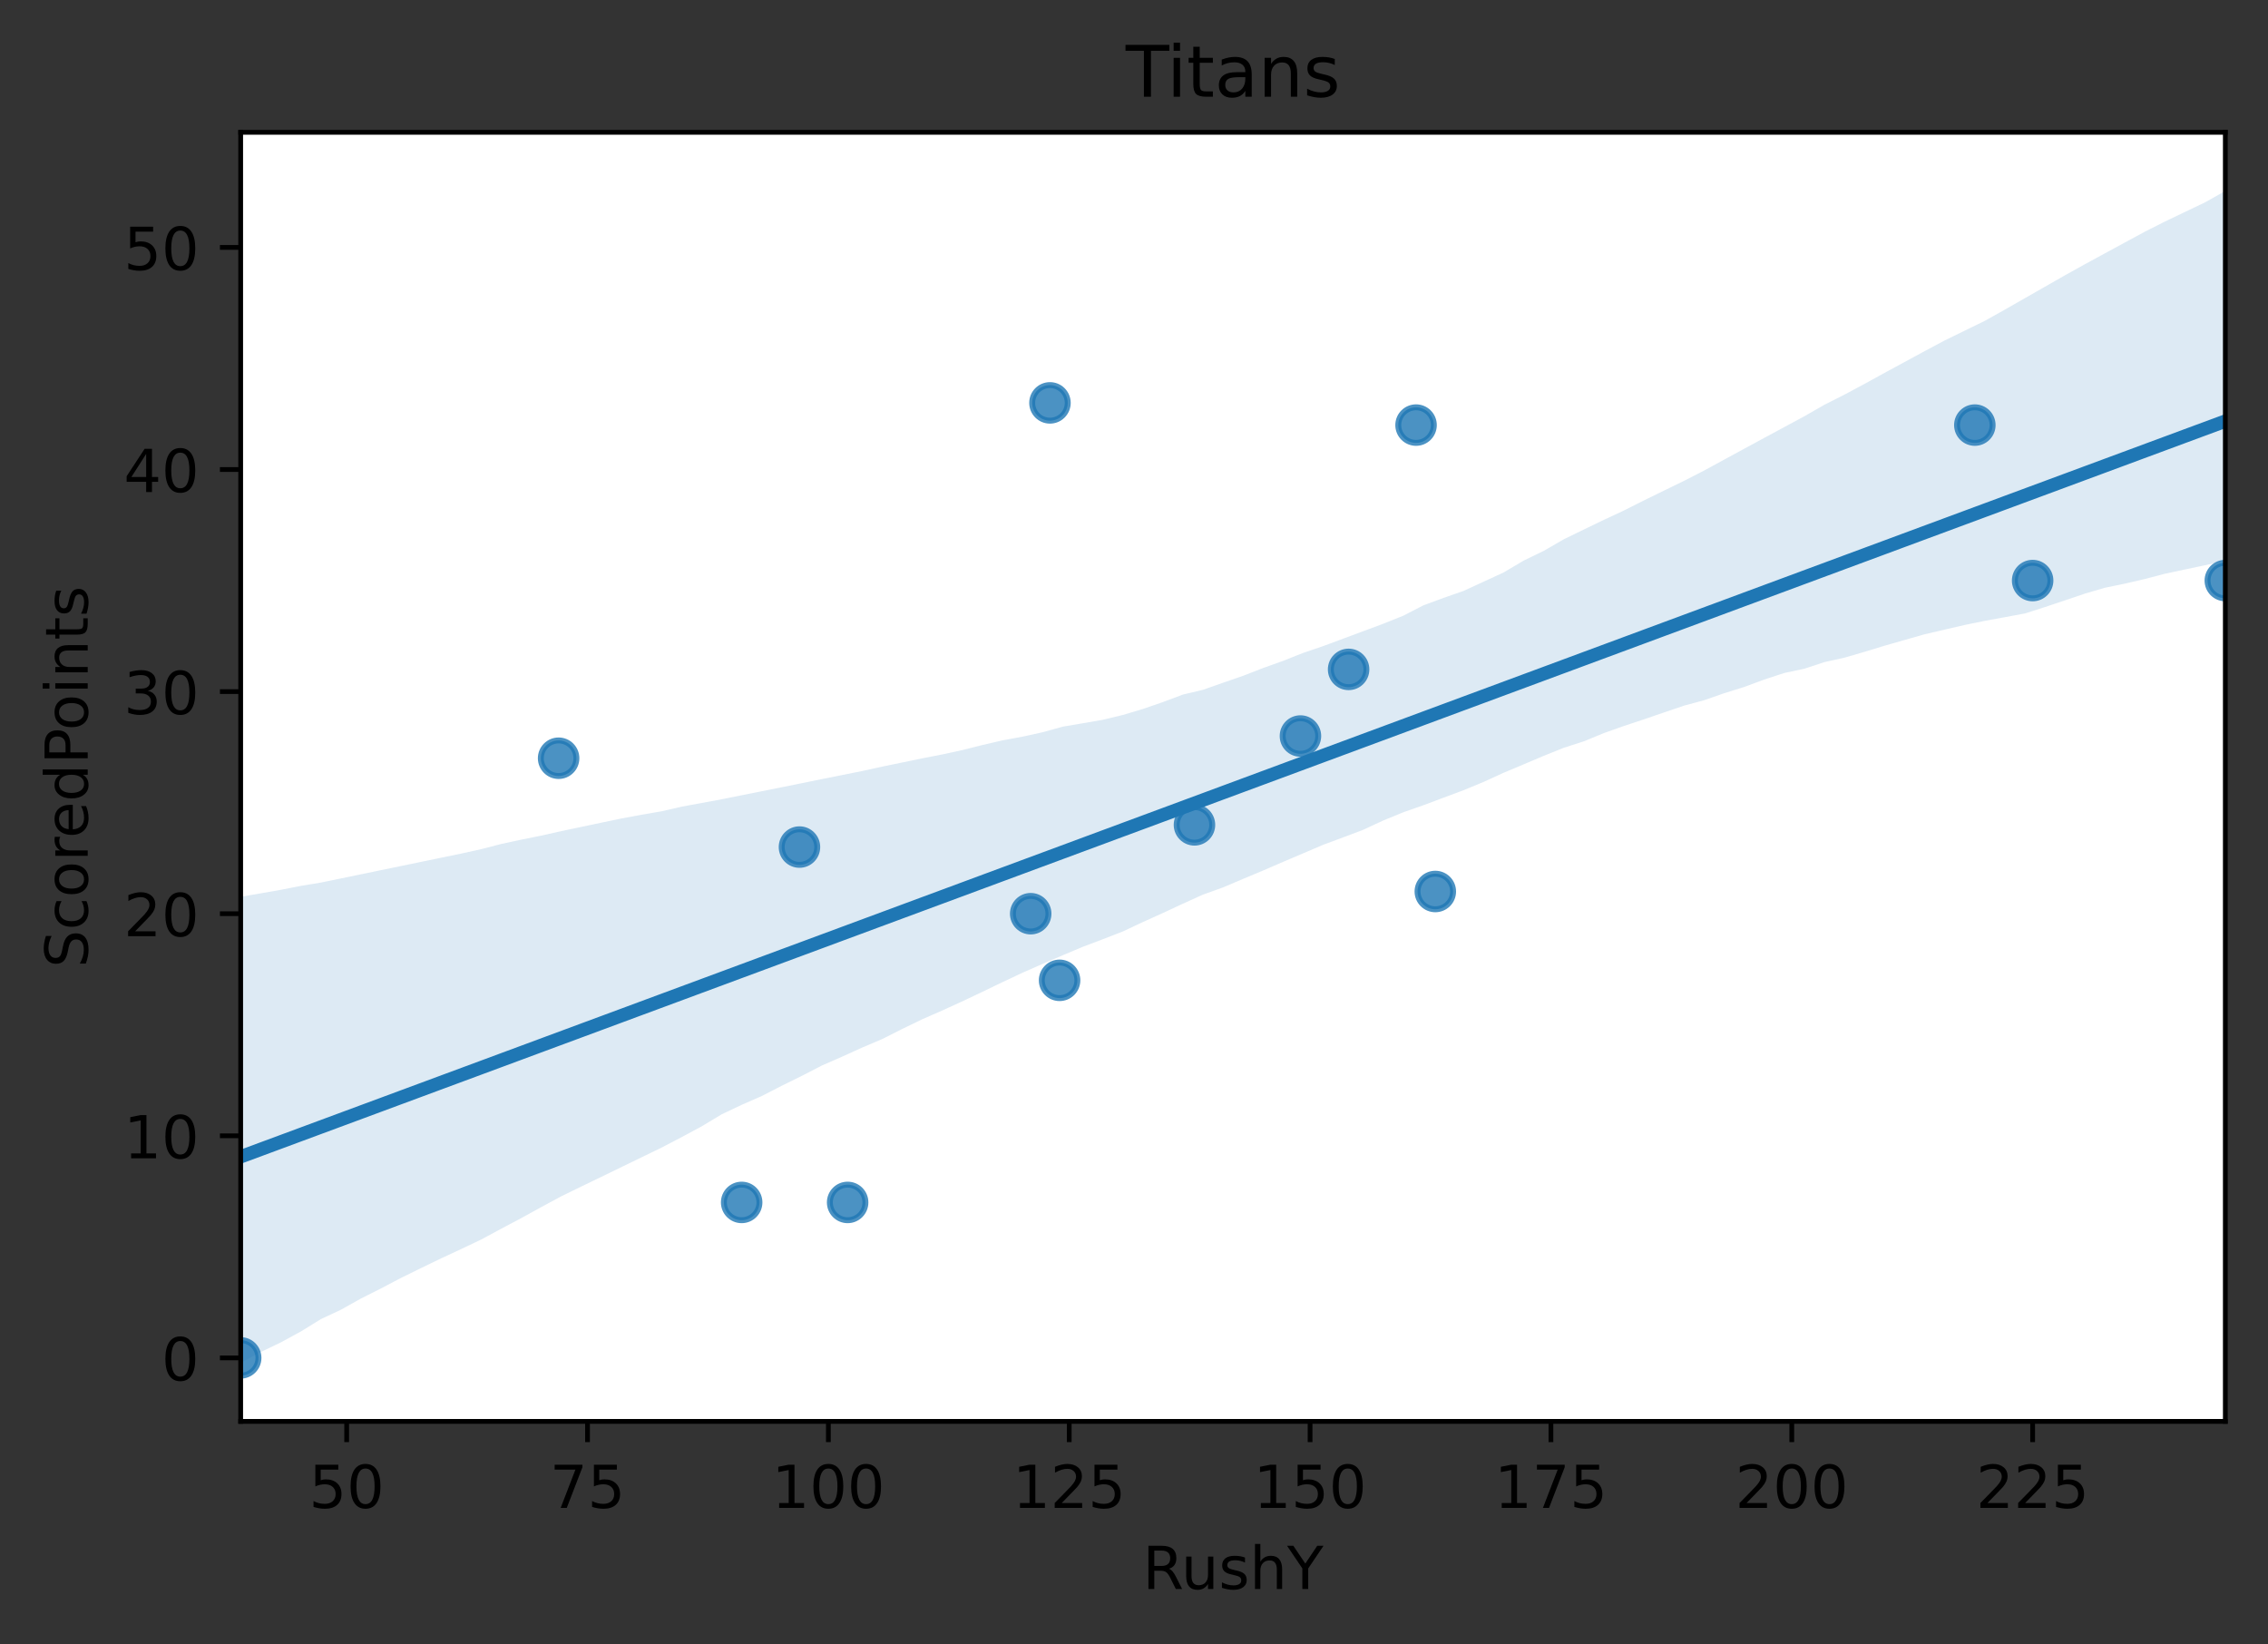 <?xml version="1.0" encoding="utf-8" standalone="no"?>
<!DOCTYPE svg PUBLIC "-//W3C//DTD SVG 1.1//EN"
  "http://www.w3.org/Graphics/SVG/1.1/DTD/svg11.dtd">
<!-- Created with matplotlib (https://matplotlib.org/) -->
<svg height="277.314pt" version="1.1" viewBox="0 0 382.603 277.314" width="382.603pt" xmlns="http://www.w3.org/2000/svg" xmlns:xlink="http://www.w3.org/1999/xlink">
 <rect x="0" y="0" width="382.603" height="277.314" fill="#333333" stroke="none"/>
 <defs>
  <style type="text/css">
*{stroke-linecap:butt;stroke-linejoin:round;}
  </style>
 </defs>
 <g id="figure_1">
  <g id="patch_1">
   <path d="M 0 277.314 
L 382.603 277.314 
L 382.603 0 
L 0 0 
z
" style="fill:none;"/>
  </g>
  <g id="axes_1">
   <g id="patch_2">
    <path d="M 40.603 239.758 
L 375.403 239.758 
L 375.403 22.318 
L 40.603 22.318 
z
" style="fill:#ffffff;"/>
   </g>
   <g id="PathCollection_1">
    <defs>
     <path d="M 0 3 
C 0.796 3 1.559 2.684 2.121 2.121 
C 2.684 1.559 3 0.796 3 0 
C 3 -0.796 2.684 -1.559 2.121 -2.121 
C 1.559 -2.684 0.796 -3 0 -3 
C -0.796 -3 -1.559 -2.684 -2.121 -2.121 
C -2.684 -1.559 -3 -0.796 -3 0 
C -3 0.796 -2.684 1.559 -2.121 2.121 
C -1.559 2.684 -0.796 3 0 3 
z
" id="m7c366c30a3" style="stroke:#1f77b4;stroke-opacity:0.8;"/>
    </defs>
    <g clip-path="url(#p19d9c05f53)">
     <use style="fill:#1f77b4;fill-opacity:0.8;stroke:#1f77b4;stroke-opacity:0.8;" x="177.124" xlink:href="#m7c366c30a3" y="67.958"/>
     <use style="fill:#1f77b4;fill-opacity:0.8;stroke:#1f77b4;stroke-opacity:0.8;" x="178.749" xlink:href="#m7c366c30a3" y="165.362"/>
     <use style="fill:#1f77b4;fill-opacity:0.8;stroke:#1f77b4;stroke-opacity:0.8;" x="125.116" xlink:href="#m7c366c30a3" y="202.825"/>
     <use style="fill:#1f77b4;fill-opacity:0.8;stroke:#1f77b4;stroke-opacity:0.8;" x="201.502" xlink:href="#m7c366c30a3" y="139.138"/>
     <use style="fill:#1f77b4;fill-opacity:0.8;stroke:#1f77b4;stroke-opacity:0.8;" x="142.993" xlink:href="#m7c366c30a3" y="202.825"/>
     <use style="fill:#1f77b4;fill-opacity:0.8;stroke:#1f77b4;stroke-opacity:0.8;" x="40.603" xlink:href="#m7c366c30a3" y="229.049"/>
     <use style="fill:#1f77b4;fill-opacity:0.8;stroke:#1f77b4;stroke-opacity:0.8;" x="134.867" xlink:href="#m7c366c30a3" y="142.884"/>
     <use style="fill:#1f77b4;fill-opacity:0.8;stroke:#1f77b4;stroke-opacity:0.8;" x="94.236" xlink:href="#m7c366c30a3" y="127.899"/>
     <use style="fill:#1f77b4;fill-opacity:0.8;stroke:#1f77b4;stroke-opacity:0.8;" x="173.873" xlink:href="#m7c366c30a3" y="154.123"/>
     <use style="fill:#1f77b4;fill-opacity:0.8;stroke:#1f77b4;stroke-opacity:0.8;" x="342.898" xlink:href="#m7c366c30a3" y="97.929"/>
     <use style="fill:#1f77b4;fill-opacity:0.8;stroke:#1f77b4;stroke-opacity:0.8;" x="333.147" xlink:href="#m7c366c30a3" y="71.705"/>
     <use style="fill:#1f77b4;fill-opacity:0.8;stroke:#1f77b4;stroke-opacity:0.8;" x="227.506" xlink:href="#m7c366c30a3" y="112.914"/>
     <use style="fill:#1f77b4;fill-opacity:0.8;stroke:#1f77b4;stroke-opacity:0.8;" x="238.883" xlink:href="#m7c366c30a3" y="71.705"/>
     <use style="fill:#1f77b4;fill-opacity:0.8;stroke:#1f77b4;stroke-opacity:0.8;" x="242.133" xlink:href="#m7c366c30a3" y="150.377"/>
     <use style="fill:#1f77b4;fill-opacity:0.8;stroke:#1f77b4;stroke-opacity:0.8;" x="219.38" xlink:href="#m7c366c30a3" y="124.153"/>
     <use style="fill:#1f77b4;fill-opacity:0.8;stroke:#1f77b4;stroke-opacity:0.8;" x="375.403" xlink:href="#m7c366c30a3" y="97.929"/>
    </g>
   </g>
   <g id="PolyCollection_1">
    <path clip-path="url(#p19d9c05f53)" d="M 40.603 151.269 
L 40.603 229.874 
L 43.985 228.064 
L 47.367 226.439 
L 50.749 224.599 
L 54.13 222.511 
L 57.512 220.927 
L 60.894 219.034 
L 64.276 217.331 
L 67.658 215.554 
L 71.039 213.896 
L 74.421 212.258 
L 77.803 210.685 
L 81.185 209.079 
L 84.567 207.256 
L 87.949 205.462 
L 91.33 203.6 
L 94.712 201.776 
L 98.094 200.128 
L 101.476 198.494 
L 104.858 196.853 
L 108.239 195.211 
L 111.621 193.57 
L 115.003 191.803 
L 118.385 189.984 
L 121.767 187.952 
L 125.149 186.351 
L 128.53 184.867 
L 131.912 183.128 
L 135.294 181.462 
L 138.676 179.719 
L 142.058 178.241 
L 145.439 176.706 
L 148.821 175.272 
L 152.203 173.563 
L 155.585 171.926 
L 158.967 170.445 
L 162.349 168.901 
L 165.73 167.3 
L 169.112 165.667 
L 172.494 164.079 
L 175.876 162.592 
L 179.258 161.143 
L 182.639 159.716 
L 186.021 158.44 
L 189.403 157.124 
L 192.785 155.539 
L 196.167 154.009 
L 199.549 152.437 
L 202.93 150.905 
L 206.312 149.692 
L 209.694 148.254 
L 213.076 146.842 
L 216.458 145.379 
L 219.839 143.939 
L 223.221 142.496 
L 226.603 141.242 
L 229.985 139.962 
L 233.367 138.392 
L 236.749 137.008 
L 240.13 135.823 
L 243.512 134.554 
L 246.894 133.296 
L 250.276 131.896 
L 253.658 130.349 
L 257.039 128.928 
L 260.421 127.495 
L 263.803 126.136 
L 267.185 125.048 
L 270.567 123.656 
L 273.949 122.456 
L 277.33 121.337 
L 280.712 120.175 
L 284.094 119.028 
L 287.476 118.113 
L 290.858 116.934 
L 294.239 115.878 
L 297.621 114.624 
L 301.003 113.519 
L 304.385 112.801 
L 307.767 111.685 
L 311.149 110.937 
L 314.53 109.953 
L 317.912 108.921 
L 321.294 107.957 
L 324.676 106.991 
L 328.058 106.203 
L 331.439 105.418 
L 334.821 104.726 
L 338.203 104.108 
L 341.585 103.483 
L 344.967 102.402 
L 348.349 101.269 
L 351.73 100.124 
L 355.112 99.136 
L 358.494 98.438 
L 361.876 97.653 
L 365.258 96.768 
L 368.639 96.05 
L 372.021 95.332 
L 375.403 94.614 
L 375.403 32.202 
L 375.403 32.202 
L 372.021 34.116 
L 368.639 35.732 
L 365.258 37.35 
L 361.876 39.057 
L 358.494 40.887 
L 355.112 42.723 
L 351.73 44.56 
L 348.349 46.441 
L 344.967 48.372 
L 341.585 50.303 
L 338.203 52.234 
L 334.821 54.125 
L 331.439 55.777 
L 328.058 57.428 
L 324.676 59.231 
L 321.294 61.066 
L 317.912 62.9 
L 314.53 64.758 
L 311.149 66.567 
L 307.767 68.277 
L 304.385 70.216 
L 301.003 72.04 
L 297.621 73.863 
L 294.239 75.693 
L 290.858 77.533 
L 287.476 79.374 
L 284.094 81.105 
L 280.712 82.757 
L 277.33 84.409 
L 273.949 86.111 
L 270.567 87.687 
L 267.185 89.322 
L 263.803 90.968 
L 260.421 92.925 
L 257.039 94.561 
L 253.658 96.563 
L 250.276 98.12 
L 246.894 99.678 
L 243.512 100.856 
L 240.13 102.106 
L 236.749 103.851 
L 233.367 105.208 
L 229.985 106.466 
L 226.603 107.725 
L 223.221 108.983 
L 219.839 110.133 
L 216.458 111.473 
L 213.076 112.684 
L 209.694 113.997 
L 206.312 115.167 
L 202.93 116.36 
L 199.549 117.161 
L 196.167 118.429 
L 192.785 119.596 
L 189.403 120.606 
L 186.021 121.419 
L 182.639 122.005 
L 179.258 122.579 
L 175.876 123.517 
L 172.494 124.261 
L 169.112 124.881 
L 165.73 125.671 
L 162.349 126.522 
L 158.967 127.256 
L 155.585 127.918 
L 152.203 128.616 
L 148.821 129.314 
L 145.439 130.058 
L 142.058 130.738 
L 138.676 131.411 
L 135.294 132.102 
L 131.912 132.785 
L 128.53 133.463 
L 125.149 134.14 
L 121.767 134.82 
L 118.385 135.444 
L 115.003 136.069 
L 111.621 136.845 
L 108.239 137.428 
L 104.858 138.056 
L 101.476 138.763 
L 98.094 139.474 
L 94.712 140.187 
L 91.33 140.947 
L 87.949 141.628 
L 84.567 142.359 
L 81.185 143.232 
L 77.803 143.982 
L 74.421 144.68 
L 71.039 145.379 
L 67.658 146.078 
L 64.276 146.777 
L 60.894 147.476 
L 57.512 148.175 
L 54.13 148.872 
L 50.749 149.432 
L 47.367 150.096 
L 43.985 150.689 
L 40.603 151.269 
z
" style="fill:#1f77b4;fill-opacity:0.15;"/>
   </g>
   <g id="matplotlib.axis_1">
    <g id="xtick_1">
     <g id="line2d_1">
      <defs>
       <path d="M 0 0 
L 0 3.5 
" id="m52654b85e4" style="stroke:#000000;stroke-width:0.8;"/>
      </defs>
      <g>
       <use style="stroke:#000000;stroke-width:0.8;" x="58.481" xlink:href="#m52654b85e4" y="239.758"/>
      </g>
     </g>
     <g id="text_1">
      <!-- 50 -->
      <defs>
       <path d="M 10.797 72.906 
L 49.516 72.906 
L 49.516 64.594 
L 19.828 64.594 
L 19.828 46.734 
Q 21.969 47.469 24.109 47.828 
Q 26.266 48.188 28.422 48.188 
Q 40.625 48.188 47.75 41.5 
Q 54.891 34.812 54.891 23.391 
Q 54.891 11.625 47.562 5.094 
Q 40.234 -1.422 26.906 -1.422 
Q 22.312 -1.422 17.547 -0.641 
Q 12.797 0.141 7.719 1.703 
L 7.719 11.625 
Q 12.109 9.234 16.797 8.062 
Q 21.484 6.891 26.703 6.891 
Q 35.156 6.891 40.078 11.328 
Q 45.016 15.766 45.016 23.391 
Q 45.016 31 40.078 35.438 
Q 35.156 39.891 26.703 39.891 
Q 22.75 39.891 18.812 39.016 
Q 14.891 38.141 10.797 36.281 
z
" id="DejaVuSans-53"/>
       <path d="M 31.781 66.406 
Q 24.172 66.406 20.328 58.906 
Q 16.5 51.422 16.5 36.375 
Q 16.5 21.391 20.328 13.891 
Q 24.172 6.391 31.781 6.391 
Q 39.453 6.391 43.281 13.891 
Q 47.125 21.391 47.125 36.375 
Q 47.125 51.422 43.281 58.906 
Q 39.453 66.406 31.781 66.406 
z
M 31.781 74.219 
Q 44.047 74.219 50.516 64.516 
Q 56.984 54.828 56.984 36.375 
Q 56.984 17.969 50.516 8.266 
Q 44.047 -1.422 31.781 -1.422 
Q 19.531 -1.422 13.062 8.266 
Q 6.594 17.969 6.594 36.375 
Q 6.594 54.828 13.062 64.516 
Q 19.531 74.219 31.781 74.219 
z
" id="DejaVuSans-48"/>
      </defs>
      <g transform="translate(52.118 254.357)scale(0.1 -0.1)">
       <use xlink:href="#DejaVuSans-53"/>
       <use x="63.623" xlink:href="#DejaVuSans-48"/>
      </g>
     </g>
    </g>
    <g id="xtick_2">
     <g id="line2d_2">
      <g>
       <use style="stroke:#000000;stroke-width:0.8;" x="99.112" xlink:href="#m52654b85e4" y="239.758"/>
      </g>
     </g>
     <g id="text_2">
      <!-- 75 -->
      <defs>
       <path d="M 8.203 72.906 
L 55.078 72.906 
L 55.078 68.703 
L 28.609 0 
L 18.312 0 
L 43.219 64.594 
L 8.203 64.594 
z
" id="DejaVuSans-55"/>
      </defs>
      <g transform="translate(92.749 254.357)scale(0.1 -0.1)">
       <use xlink:href="#DejaVuSans-55"/>
       <use x="63.623" xlink:href="#DejaVuSans-53"/>
      </g>
     </g>
    </g>
    <g id="xtick_3">
     <g id="line2d_3">
      <g>
       <use style="stroke:#000000;stroke-width:0.8;" x="139.743" xlink:href="#m52654b85e4" y="239.758"/>
      </g>
     </g>
     <g id="text_3">
      <!-- 100 -->
      <defs>
       <path d="M 12.406 8.297 
L 28.516 8.297 
L 28.516 63.922 
L 10.984 60.406 
L 10.984 69.391 
L 28.422 72.906 
L 38.281 72.906 
L 38.281 8.297 
L 54.391 8.297 
L 54.391 0 
L 12.406 0 
z
" id="DejaVuSans-49"/>
      </defs>
      <g transform="translate(130.199 254.357)scale(0.1 -0.1)">
       <use xlink:href="#DejaVuSans-49"/>
       <use x="63.623" xlink:href="#DejaVuSans-48"/>
       <use x="127.246" xlink:href="#DejaVuSans-48"/>
      </g>
     </g>
    </g>
    <g id="xtick_4">
     <g id="line2d_4">
      <g>
       <use style="stroke:#000000;stroke-width:0.8;" x="180.374" xlink:href="#m52654b85e4" y="239.758"/>
      </g>
     </g>
     <g id="text_4">
      <!-- 125 -->
      <defs>
       <path d="M 19.188 8.297 
L 53.609 8.297 
L 53.609 0 
L 7.328 0 
L 7.328 8.297 
Q 12.938 14.109 22.625 23.891 
Q 32.328 33.688 34.812 36.531 
Q 39.547 41.844 41.422 45.531 
Q 43.312 49.219 43.312 52.781 
Q 43.312 58.594 39.234 62.25 
Q 35.156 65.922 28.609 65.922 
Q 23.969 65.922 18.812 64.312 
Q 13.672 62.703 7.812 59.422 
L 7.812 69.391 
Q 13.766 71.781 18.938 73 
Q 24.125 74.219 28.422 74.219 
Q 39.75 74.219 46.484 68.547 
Q 53.219 62.891 53.219 53.422 
Q 53.219 48.922 51.531 44.891 
Q 49.859 40.875 45.406 35.406 
Q 44.188 33.984 37.641 27.219 
Q 31.109 20.453 19.188 8.297 
z
" id="DejaVuSans-50"/>
      </defs>
      <g transform="translate(170.83 254.357)scale(0.1 -0.1)">
       <use xlink:href="#DejaVuSans-49"/>
       <use x="63.623" xlink:href="#DejaVuSans-50"/>
       <use x="127.246" xlink:href="#DejaVuSans-53"/>
      </g>
     </g>
    </g>
    <g id="xtick_5">
     <g id="line2d_5">
      <g>
       <use style="stroke:#000000;stroke-width:0.8;" x="221.005" xlink:href="#m52654b85e4" y="239.758"/>
      </g>
     </g>
     <g id="text_5">
      <!-- 150 -->
      <g transform="translate(211.461 254.357)scale(0.1 -0.1)">
       <use xlink:href="#DejaVuSans-49"/>
       <use x="63.623" xlink:href="#DejaVuSans-53"/>
       <use x="127.246" xlink:href="#DejaVuSans-48"/>
      </g>
     </g>
    </g>
    <g id="xtick_6">
     <g id="line2d_6">
      <g>
       <use style="stroke:#000000;stroke-width:0.8;" x="261.636" xlink:href="#m52654b85e4" y="239.758"/>
      </g>
     </g>
     <g id="text_6">
      <!-- 175 -->
      <g transform="translate(252.092 254.357)scale(0.1 -0.1)">
       <use xlink:href="#DejaVuSans-49"/>
       <use x="63.623" xlink:href="#DejaVuSans-55"/>
       <use x="127.246" xlink:href="#DejaVuSans-53"/>
      </g>
     </g>
    </g>
    <g id="xtick_7">
     <g id="line2d_7">
      <g>
       <use style="stroke:#000000;stroke-width:0.8;" x="302.267" xlink:href="#m52654b85e4" y="239.758"/>
      </g>
     </g>
     <g id="text_7">
      <!-- 200 -->
      <g transform="translate(292.723 254.357)scale(0.1 -0.1)">
       <use xlink:href="#DejaVuSans-50"/>
       <use x="63.623" xlink:href="#DejaVuSans-48"/>
       <use x="127.246" xlink:href="#DejaVuSans-48"/>
      </g>
     </g>
    </g>
    <g id="xtick_8">
     <g id="line2d_8">
      <g>
       <use style="stroke:#000000;stroke-width:0.8;" x="342.898" xlink:href="#m52654b85e4" y="239.758"/>
      </g>
     </g>
     <g id="text_8">
      <!-- 225 -->
      <g transform="translate(333.355 254.357)scale(0.1 -0.1)">
       <use xlink:href="#DejaVuSans-50"/>
       <use x="63.623" xlink:href="#DejaVuSans-50"/>
       <use x="127.246" xlink:href="#DejaVuSans-53"/>
      </g>
     </g>
    </g>
    <g id="text_9">
     <!-- RushY -->
     <defs>
      <path d="M 44.391 34.188 
Q 47.562 33.109 50.562 29.594 
Q 53.562 26.078 56.594 19.922 
L 66.609 0 
L 56 0 
L 46.688 18.703 
Q 43.062 26.031 39.672 28.422 
Q 36.281 30.812 30.422 30.812 
L 19.672 30.812 
L 19.672 0 
L 9.812 0 
L 9.812 72.906 
L 32.078 72.906 
Q 44.578 72.906 50.734 67.672 
Q 56.891 62.453 56.891 51.906 
Q 56.891 45.016 53.688 40.469 
Q 50.484 35.938 44.391 34.188 
z
M 19.672 64.797 
L 19.672 38.922 
L 32.078 38.922 
Q 39.203 38.922 42.844 42.219 
Q 46.484 45.516 46.484 51.906 
Q 46.484 58.297 42.844 61.547 
Q 39.203 64.797 32.078 64.797 
z
" id="DejaVuSans-82"/>
      <path d="M 8.5 21.578 
L 8.5 54.688 
L 17.484 54.688 
L 17.484 21.922 
Q 17.484 14.156 20.5 10.266 
Q 23.531 6.391 29.594 6.391 
Q 36.859 6.391 41.078 11.031 
Q 45.312 15.672 45.312 23.688 
L 45.312 54.688 
L 54.297 54.688 
L 54.297 0 
L 45.312 0 
L 45.312 8.406 
Q 42.047 3.422 37.719 1 
Q 33.406 -1.422 27.688 -1.422 
Q 18.266 -1.422 13.375 4.438 
Q 8.5 10.297 8.5 21.578 
z
M 31.109 56 
z
" id="DejaVuSans-117"/>
      <path d="M 44.281 53.078 
L 44.281 44.578 
Q 40.484 46.531 36.375 47.5 
Q 32.281 48.484 27.875 48.484 
Q 21.188 48.484 17.844 46.438 
Q 14.5 44.391 14.5 40.281 
Q 14.5 37.156 16.891 35.375 
Q 19.281 33.594 26.516 31.984 
L 29.594 31.297 
Q 39.156 29.25 43.188 25.516 
Q 47.219 21.781 47.219 15.094 
Q 47.219 7.469 41.188 3.016 
Q 35.156 -1.422 24.609 -1.422 
Q 20.219 -1.422 15.453 -0.562 
Q 10.688 0.297 5.422 2 
L 5.422 11.281 
Q 10.406 8.688 15.234 7.391 
Q 20.062 6.109 24.812 6.109 
Q 31.156 6.109 34.562 8.281 
Q 37.984 10.453 37.984 14.406 
Q 37.984 18.062 35.516 20.016 
Q 33.062 21.969 24.703 23.781 
L 21.578 24.516 
Q 13.234 26.266 9.516 29.906 
Q 5.812 33.547 5.812 39.891 
Q 5.812 47.609 11.281 51.797 
Q 16.75 56 26.812 56 
Q 31.781 56 36.172 55.266 
Q 40.578 54.547 44.281 53.078 
z
" id="DejaVuSans-115"/>
      <path d="M 54.891 33.016 
L 54.891 0 
L 45.906 0 
L 45.906 32.719 
Q 45.906 40.484 42.875 44.328 
Q 39.844 48.188 33.797 48.188 
Q 26.516 48.188 22.312 43.547 
Q 18.109 38.922 18.109 30.906 
L 18.109 0 
L 9.078 0 
L 9.078 75.984 
L 18.109 75.984 
L 18.109 46.188 
Q 21.344 51.125 25.703 53.562 
Q 30.078 56 35.797 56 
Q 45.219 56 50.047 50.172 
Q 54.891 44.344 54.891 33.016 
z
" id="DejaVuSans-104"/>
      <path d="M -0.203 72.906 
L 10.406 72.906 
L 30.609 42.922 
L 50.688 72.906 
L 61.281 72.906 
L 35.5 34.719 
L 35.5 0 
L 25.594 0 
L 25.594 34.719 
z
" id="DejaVuSans-89"/>
     </defs>
     <g transform="translate(192.758 268.035)scale(0.1 -0.1)">
      <use xlink:href="#DejaVuSans-82"/>
      <use x="64.982" xlink:href="#DejaVuSans-117"/>
      <use x="128.361" xlink:href="#DejaVuSans-115"/>
      <use x="180.461" xlink:href="#DejaVuSans-104"/>
      <use x="243.84" xlink:href="#DejaVuSans-89"/>
     </g>
    </g>
   </g>
   <g id="matplotlib.axis_2">
    <g id="ytick_1">
     <g id="line2d_9">
      <defs>
       <path d="M 0 0 
L -3.5 0 
" id="m0ae03cd0b2" style="stroke:#000000;stroke-width:0.8;"/>
      </defs>
      <g>
       <use style="stroke:#000000;stroke-width:0.8;" x="40.603" xlink:href="#m0ae03cd0b2" y="229.049"/>
      </g>
     </g>
     <g id="text_10">
      <!-- 0 -->
      <g transform="translate(27.241 232.848)scale(0.1 -0.1)">
       <use xlink:href="#DejaVuSans-48"/>
      </g>
     </g>
    </g>
    <g id="ytick_2">
     <g id="line2d_10">
      <g>
       <use style="stroke:#000000;stroke-width:0.8;" x="40.603" xlink:href="#m0ae03cd0b2" y="191.586"/>
      </g>
     </g>
     <g id="text_11">
      <!-- 10 -->
      <g transform="translate(20.878 195.385)scale(0.1 -0.1)">
       <use xlink:href="#DejaVuSans-49"/>
       <use x="63.623" xlink:href="#DejaVuSans-48"/>
      </g>
     </g>
    </g>
    <g id="ytick_3">
     <g id="line2d_11">
      <g>
       <use style="stroke:#000000;stroke-width:0.8;" x="40.603" xlink:href="#m0ae03cd0b2" y="154.123"/>
      </g>
     </g>
     <g id="text_12">
      <!-- 20 -->
      <g transform="translate(20.878 157.922)scale(0.1 -0.1)">
       <use xlink:href="#DejaVuSans-50"/>
       <use x="63.623" xlink:href="#DejaVuSans-48"/>
      </g>
     </g>
    </g>
    <g id="ytick_4">
     <g id="line2d_12">
      <g>
       <use style="stroke:#000000;stroke-width:0.8;" x="40.603" xlink:href="#m0ae03cd0b2" y="116.66"/>
      </g>
     </g>
     <g id="text_13">
      <!-- 30 -->
      <defs>
       <path d="M 40.578 39.312 
Q 47.656 37.797 51.625 33 
Q 55.609 28.219 55.609 21.188 
Q 55.609 10.406 48.188 4.484 
Q 40.766 -1.422 27.094 -1.422 
Q 22.516 -1.422 17.656 -0.516 
Q 12.797 0.391 7.625 2.203 
L 7.625 11.719 
Q 11.719 9.328 16.594 8.109 
Q 21.484 6.891 26.812 6.891 
Q 36.078 6.891 40.938 10.547 
Q 45.797 14.203 45.797 21.188 
Q 45.797 27.641 41.281 31.266 
Q 36.766 34.906 28.719 34.906 
L 20.219 34.906 
L 20.219 43.016 
L 29.109 43.016 
Q 36.375 43.016 40.234 45.922 
Q 44.094 48.828 44.094 54.297 
Q 44.094 59.906 40.109 62.906 
Q 36.141 65.922 28.719 65.922 
Q 24.656 65.922 20.016 65.031 
Q 15.375 64.156 9.812 62.312 
L 9.812 71.094 
Q 15.438 72.656 20.344 73.438 
Q 25.25 74.219 29.594 74.219 
Q 40.828 74.219 47.359 69.109 
Q 53.906 64.016 53.906 55.328 
Q 53.906 49.266 50.438 45.094 
Q 46.969 40.922 40.578 39.312 
z
" id="DejaVuSans-51"/>
      </defs>
      <g transform="translate(20.878 120.459)scale(0.1 -0.1)">
       <use xlink:href="#DejaVuSans-51"/>
       <use x="63.623" xlink:href="#DejaVuSans-48"/>
      </g>
     </g>
    </g>
    <g id="ytick_5">
     <g id="line2d_13">
      <g>
       <use style="stroke:#000000;stroke-width:0.8;" x="40.603" xlink:href="#m0ae03cd0b2" y="79.197"/>
      </g>
     </g>
     <g id="text_14">
      <!-- 40 -->
      <defs>
       <path d="M 37.797 64.312 
L 12.891 25.391 
L 37.797 25.391 
z
M 35.203 72.906 
L 47.609 72.906 
L 47.609 25.391 
L 58.016 25.391 
L 58.016 17.188 
L 47.609 17.188 
L 47.609 0 
L 37.797 0 
L 37.797 17.188 
L 4.891 17.188 
L 4.891 26.703 
z
" id="DejaVuSans-52"/>
      </defs>
      <g transform="translate(20.878 82.997)scale(0.1 -0.1)">
       <use xlink:href="#DejaVuSans-52"/>
       <use x="63.623" xlink:href="#DejaVuSans-48"/>
      </g>
     </g>
    </g>
    <g id="ytick_6">
     <g id="line2d_14">
      <g>
       <use style="stroke:#000000;stroke-width:0.8;" x="40.603" xlink:href="#m0ae03cd0b2" y="41.734"/>
      </g>
     </g>
     <g id="text_15">
      <!-- 50 -->
      <g transform="translate(20.878 45.534)scale(0.1 -0.1)">
       <use xlink:href="#DejaVuSans-53"/>
       <use x="63.623" xlink:href="#DejaVuSans-48"/>
      </g>
     </g>
    </g>
    <g id="text_16">
     <!-- ScoredPoints -->
     <defs>
      <path d="M 53.516 70.516 
L 53.516 60.891 
Q 47.906 63.578 42.922 64.891 
Q 37.938 66.219 33.297 66.219 
Q 25.25 66.219 20.875 63.094 
Q 16.5 59.969 16.5 54.203 
Q 16.5 49.359 19.406 46.891 
Q 22.312 44.438 30.422 42.922 
L 36.375 41.703 
Q 47.406 39.594 52.656 34.297 
Q 57.906 29 57.906 20.125 
Q 57.906 9.516 50.797 4.047 
Q 43.703 -1.422 29.984 -1.422 
Q 24.812 -1.422 18.969 -0.25 
Q 13.141 0.922 6.891 3.219 
L 6.891 13.375 
Q 12.891 10.016 18.656 8.297 
Q 24.422 6.594 29.984 6.594 
Q 38.422 6.594 43.016 9.906 
Q 47.609 13.234 47.609 19.391 
Q 47.609 24.75 44.312 27.781 
Q 41.016 30.812 33.5 32.328 
L 27.484 33.5 
Q 16.453 35.688 11.516 40.375 
Q 6.594 45.062 6.594 53.422 
Q 6.594 63.094 13.406 68.656 
Q 20.219 74.219 32.172 74.219 
Q 37.312 74.219 42.625 73.281 
Q 47.953 72.359 53.516 70.516 
z
" id="DejaVuSans-83"/>
      <path d="M 48.781 52.594 
L 48.781 44.188 
Q 44.969 46.297 41.141 47.344 
Q 37.312 48.391 33.406 48.391 
Q 24.656 48.391 19.812 42.844 
Q 14.984 37.312 14.984 27.297 
Q 14.984 17.281 19.812 11.734 
Q 24.656 6.203 33.406 6.203 
Q 37.312 6.203 41.141 7.25 
Q 44.969 8.297 48.781 10.406 
L 48.781 2.094 
Q 45.016 0.344 40.984 -0.531 
Q 36.969 -1.422 32.422 -1.422 
Q 20.062 -1.422 12.781 6.344 
Q 5.516 14.109 5.516 27.297 
Q 5.516 40.672 12.859 48.328 
Q 20.219 56 33.016 56 
Q 37.156 56 41.109 55.141 
Q 45.062 54.297 48.781 52.594 
z
" id="DejaVuSans-99"/>
      <path d="M 30.609 48.391 
Q 23.391 48.391 19.188 42.75 
Q 14.984 37.109 14.984 27.297 
Q 14.984 17.484 19.156 11.844 
Q 23.344 6.203 30.609 6.203 
Q 37.797 6.203 41.984 11.859 
Q 46.188 17.531 46.188 27.297 
Q 46.188 37.016 41.984 42.703 
Q 37.797 48.391 30.609 48.391 
z
M 30.609 56 
Q 42.328 56 49.016 48.375 
Q 55.719 40.766 55.719 27.297 
Q 55.719 13.875 49.016 6.219 
Q 42.328 -1.422 30.609 -1.422 
Q 18.844 -1.422 12.172 6.219 
Q 5.516 13.875 5.516 27.297 
Q 5.516 40.766 12.172 48.375 
Q 18.844 56 30.609 56 
z
" id="DejaVuSans-111"/>
      <path d="M 41.109 46.297 
Q 39.594 47.172 37.812 47.578 
Q 36.031 48 33.891 48 
Q 26.266 48 22.188 43.047 
Q 18.109 38.094 18.109 28.812 
L 18.109 0 
L 9.078 0 
L 9.078 54.688 
L 18.109 54.688 
L 18.109 46.188 
Q 20.953 51.172 25.484 53.578 
Q 30.031 56 36.531 56 
Q 37.453 56 38.578 55.875 
Q 39.703 55.766 41.062 55.516 
z
" id="DejaVuSans-114"/>
      <path d="M 56.203 29.594 
L 56.203 25.203 
L 14.891 25.203 
Q 15.484 15.922 20.484 11.062 
Q 25.484 6.203 34.422 6.203 
Q 39.594 6.203 44.453 7.469 
Q 49.312 8.734 54.109 11.281 
L 54.109 2.781 
Q 49.266 0.734 44.188 -0.344 
Q 39.109 -1.422 33.891 -1.422 
Q 20.797 -1.422 13.156 6.188 
Q 5.516 13.812 5.516 26.812 
Q 5.516 40.234 12.766 48.109 
Q 20.016 56 32.328 56 
Q 43.359 56 49.781 48.891 
Q 56.203 41.797 56.203 29.594 
z
M 47.219 32.234 
Q 47.125 39.594 43.094 43.984 
Q 39.062 48.391 32.422 48.391 
Q 24.906 48.391 20.391 44.141 
Q 15.875 39.891 15.188 32.172 
z
" id="DejaVuSans-101"/>
      <path d="M 45.406 46.391 
L 45.406 75.984 
L 54.391 75.984 
L 54.391 0 
L 45.406 0 
L 45.406 8.203 
Q 42.578 3.328 38.25 0.953 
Q 33.938 -1.422 27.875 -1.422 
Q 17.969 -1.422 11.734 6.484 
Q 5.516 14.406 5.516 27.297 
Q 5.516 40.188 11.734 48.094 
Q 17.969 56 27.875 56 
Q 33.938 56 38.25 53.625 
Q 42.578 51.266 45.406 46.391 
z
M 14.797 27.297 
Q 14.797 17.391 18.875 11.75 
Q 22.953 6.109 30.078 6.109 
Q 37.203 6.109 41.297 11.75 
Q 45.406 17.391 45.406 27.297 
Q 45.406 37.203 41.297 42.844 
Q 37.203 48.484 30.078 48.484 
Q 22.953 48.484 18.875 42.844 
Q 14.797 37.203 14.797 27.297 
z
" id="DejaVuSans-100"/>
      <path d="M 19.672 64.797 
L 19.672 37.406 
L 32.078 37.406 
Q 38.969 37.406 42.719 40.969 
Q 46.484 44.531 46.484 51.125 
Q 46.484 57.672 42.719 61.234 
Q 38.969 64.797 32.078 64.797 
z
M 9.812 72.906 
L 32.078 72.906 
Q 44.344 72.906 50.609 67.359 
Q 56.891 61.812 56.891 51.125 
Q 56.891 40.328 50.609 34.812 
Q 44.344 29.297 32.078 29.297 
L 19.672 29.297 
L 19.672 0 
L 9.812 0 
z
" id="DejaVuSans-80"/>
      <path d="M 9.422 54.688 
L 18.406 54.688 
L 18.406 0 
L 9.422 0 
z
M 9.422 75.984 
L 18.406 75.984 
L 18.406 64.594 
L 9.422 64.594 
z
" id="DejaVuSans-105"/>
      <path d="M 54.891 33.016 
L 54.891 0 
L 45.906 0 
L 45.906 32.719 
Q 45.906 40.484 42.875 44.328 
Q 39.844 48.188 33.797 48.188 
Q 26.516 48.188 22.312 43.547 
Q 18.109 38.922 18.109 30.906 
L 18.109 0 
L 9.078 0 
L 9.078 54.688 
L 18.109 54.688 
L 18.109 46.188 
Q 21.344 51.125 25.703 53.562 
Q 30.078 56 35.797 56 
Q 45.219 56 50.047 50.172 
Q 54.891 44.344 54.891 33.016 
z
" id="DejaVuSans-110"/>
      <path d="M 18.312 70.219 
L 18.312 54.688 
L 36.812 54.688 
L 36.812 47.703 
L 18.312 47.703 
L 18.312 18.016 
Q 18.312 11.328 20.141 9.422 
Q 21.969 7.516 27.594 7.516 
L 36.812 7.516 
L 36.812 0 
L 27.594 0 
Q 17.188 0 13.234 3.875 
Q 9.281 7.766 9.281 18.016 
L 9.281 47.703 
L 2.688 47.703 
L 2.688 54.688 
L 9.281 54.688 
L 9.281 70.219 
z
" id="DejaVuSans-116"/>
     </defs>
     <g transform="translate(14.798 163.23)rotate(-90)scale(0.1 -0.1)">
      <use xlink:href="#DejaVuSans-83"/>
      <use x="63.477" xlink:href="#DejaVuSans-99"/>
      <use x="118.457" xlink:href="#DejaVuSans-111"/>
      <use x="179.639" xlink:href="#DejaVuSans-114"/>
      <use x="218.502" xlink:href="#DejaVuSans-101"/>
      <use x="280.025" xlink:href="#DejaVuSans-100"/>
      <use x="343.502" xlink:href="#DejaVuSans-80"/>
      <use x="400.18" xlink:href="#DejaVuSans-111"/>
      <use x="461.361" xlink:href="#DejaVuSans-105"/>
      <use x="489.145" xlink:href="#DejaVuSans-110"/>
      <use x="552.523" xlink:href="#DejaVuSans-116"/>
      <use x="591.732" xlink:href="#DejaVuSans-115"/>
     </g>
    </g>
   </g>
   <g id="line2d_15">
    <path clip-path="url(#p19d9c05f53)" d="M 40.603 195.123 
L 43.985 193.869 
L 47.367 192.616 
L 50.749 191.362 
L 54.13 190.109 
L 57.512 188.856 
L 60.894 187.602 
L 64.276 186.349 
L 67.658 185.095 
L 71.039 183.842 
L 74.421 182.588 
L 77.803 181.335 
L 81.185 180.082 
L 84.567 178.828 
L 87.949 177.575 
L 91.33 176.321 
L 94.712 175.068 
L 98.094 173.815 
L 101.476 172.561 
L 104.858 171.308 
L 108.239 170.054 
L 111.621 168.801 
L 115.003 167.547 
L 118.385 166.294 
L 121.767 165.041 
L 125.149 163.787 
L 128.53 162.534 
L 131.912 161.28 
L 135.294 160.027 
L 138.676 158.774 
L 142.058 157.52 
L 145.439 156.267 
L 148.821 155.013 
L 152.203 153.76 
L 155.585 152.506 
L 158.967 151.253 
L 162.349 150 
L 165.73 148.746 
L 169.112 147.493 
L 172.494 146.239 
L 175.876 144.986 
L 179.258 143.733 
L 182.639 142.479 
L 186.021 141.226 
L 189.403 139.972 
L 192.785 138.719 
L 196.167 137.466 
L 199.549 136.212 
L 202.93 134.959 
L 206.312 133.705 
L 209.694 132.452 
L 213.076 131.198 
L 216.458 129.945 
L 219.839 128.692 
L 223.221 127.438 
L 226.603 126.185 
L 229.985 124.931 
L 233.367 123.678 
L 236.749 122.425 
L 240.13 121.171 
L 243.512 119.918 
L 246.894 118.664 
L 250.276 117.411 
L 253.658 116.157 
L 257.039 114.904 
L 260.421 113.651 
L 263.803 112.397 
L 267.185 111.144 
L 270.567 109.89 
L 273.949 108.637 
L 277.33 107.384 
L 280.712 106.13 
L 284.094 104.877 
L 287.476 103.623 
L 290.858 102.37 
L 294.239 101.116 
L 297.621 99.863 
L 301.003 98.61 
L 304.385 97.356 
L 307.767 96.103 
L 311.149 94.849 
L 314.53 93.596 
L 317.912 92.343 
L 321.294 91.089 
L 324.676 89.836 
L 328.058 88.582 
L 331.439 87.329 
L 334.821 86.076 
L 338.203 84.822 
L 341.585 83.569 
L 344.967 82.315 
L 348.349 81.062 
L 351.73 79.808 
L 355.112 78.555 
L 358.494 77.302 
L 361.876 76.048 
L 365.258 74.795 
L 368.639 73.541 
L 372.021 72.288 
L 375.403 71.035 
" style="fill:none;stroke:#1f77b4;stroke-linecap:square;stroke-width:2.25;"/>
   </g>
   <g id="patch_3">
    <path d="M 40.603 239.758 
L 40.603 22.318 
" style="fill:none;stroke:#000000;stroke-linecap:square;stroke-linejoin:miter;stroke-width:0.8;"/>
   </g>
   <g id="patch_4">
    <path d="M 375.403 239.758 
L 375.403 22.318 
" style="fill:none;stroke:#000000;stroke-linecap:square;stroke-linejoin:miter;stroke-width:0.8;"/>
   </g>
   <g id="patch_5">
    <path d="M 40.603 239.758 
L 375.403 239.758 
" style="fill:none;stroke:#000000;stroke-linecap:square;stroke-linejoin:miter;stroke-width:0.8;"/>
   </g>
   <g id="patch_6">
    <path d="M 40.603 22.318 
L 375.403 22.318 
" style="fill:none;stroke:#000000;stroke-linecap:square;stroke-linejoin:miter;stroke-width:0.8;"/>
   </g>
   <g id="text_17">
    <!-- Titans -->
    <defs>
     <path d="M -0.297 72.906 
L 61.375 72.906 
L 61.375 64.594 
L 35.5 64.594 
L 35.5 0 
L 25.594 0 
L 25.594 64.594 
L -0.297 64.594 
z
" id="DejaVuSans-84"/>
     <path d="M 34.281 27.484 
Q 23.391 27.484 19.188 25 
Q 14.984 22.516 14.984 16.5 
Q 14.984 11.719 18.141 8.906 
Q 21.297 6.109 26.703 6.109 
Q 34.188 6.109 38.703 11.406 
Q 43.219 16.703 43.219 25.484 
L 43.219 27.484 
z
M 52.203 31.203 
L 52.203 0 
L 43.219 0 
L 43.219 8.297 
Q 40.141 3.328 35.547 0.953 
Q 30.953 -1.422 24.312 -1.422 
Q 15.922 -1.422 10.953 3.297 
Q 6 8.016 6 15.922 
Q 6 25.141 12.172 29.828 
Q 18.359 34.516 30.609 34.516 
L 43.219 34.516 
L 43.219 35.406 
Q 43.219 41.609 39.141 45 
Q 35.062 48.391 27.688 48.391 
Q 23 48.391 18.547 47.266 
Q 14.109 46.141 10.016 43.891 
L 10.016 52.203 
Q 14.938 54.109 19.578 55.047 
Q 24.219 56 28.609 56 
Q 40.484 56 46.344 49.844 
Q 52.203 43.703 52.203 31.203 
z
" id="DejaVuSans-97"/>
    </defs>
    <g transform="translate(189.902 16.318)scale(0.12 -0.12)">
     <use xlink:href="#DejaVuSans-84"/>
     <use x="57.959" xlink:href="#DejaVuSans-105"/>
     <use x="85.742" xlink:href="#DejaVuSans-116"/>
     <use x="124.951" xlink:href="#DejaVuSans-97"/>
     <use x="186.23" xlink:href="#DejaVuSans-110"/>
     <use x="249.609" xlink:href="#DejaVuSans-115"/>
    </g>
   </g>
  </g>
 </g>
 <defs>
  <clipPath id="p19d9c05f53">
   <rect height="217.44" width="334.8" x="40.603" y="22.318"/>
  </clipPath>
 </defs>
</svg>
